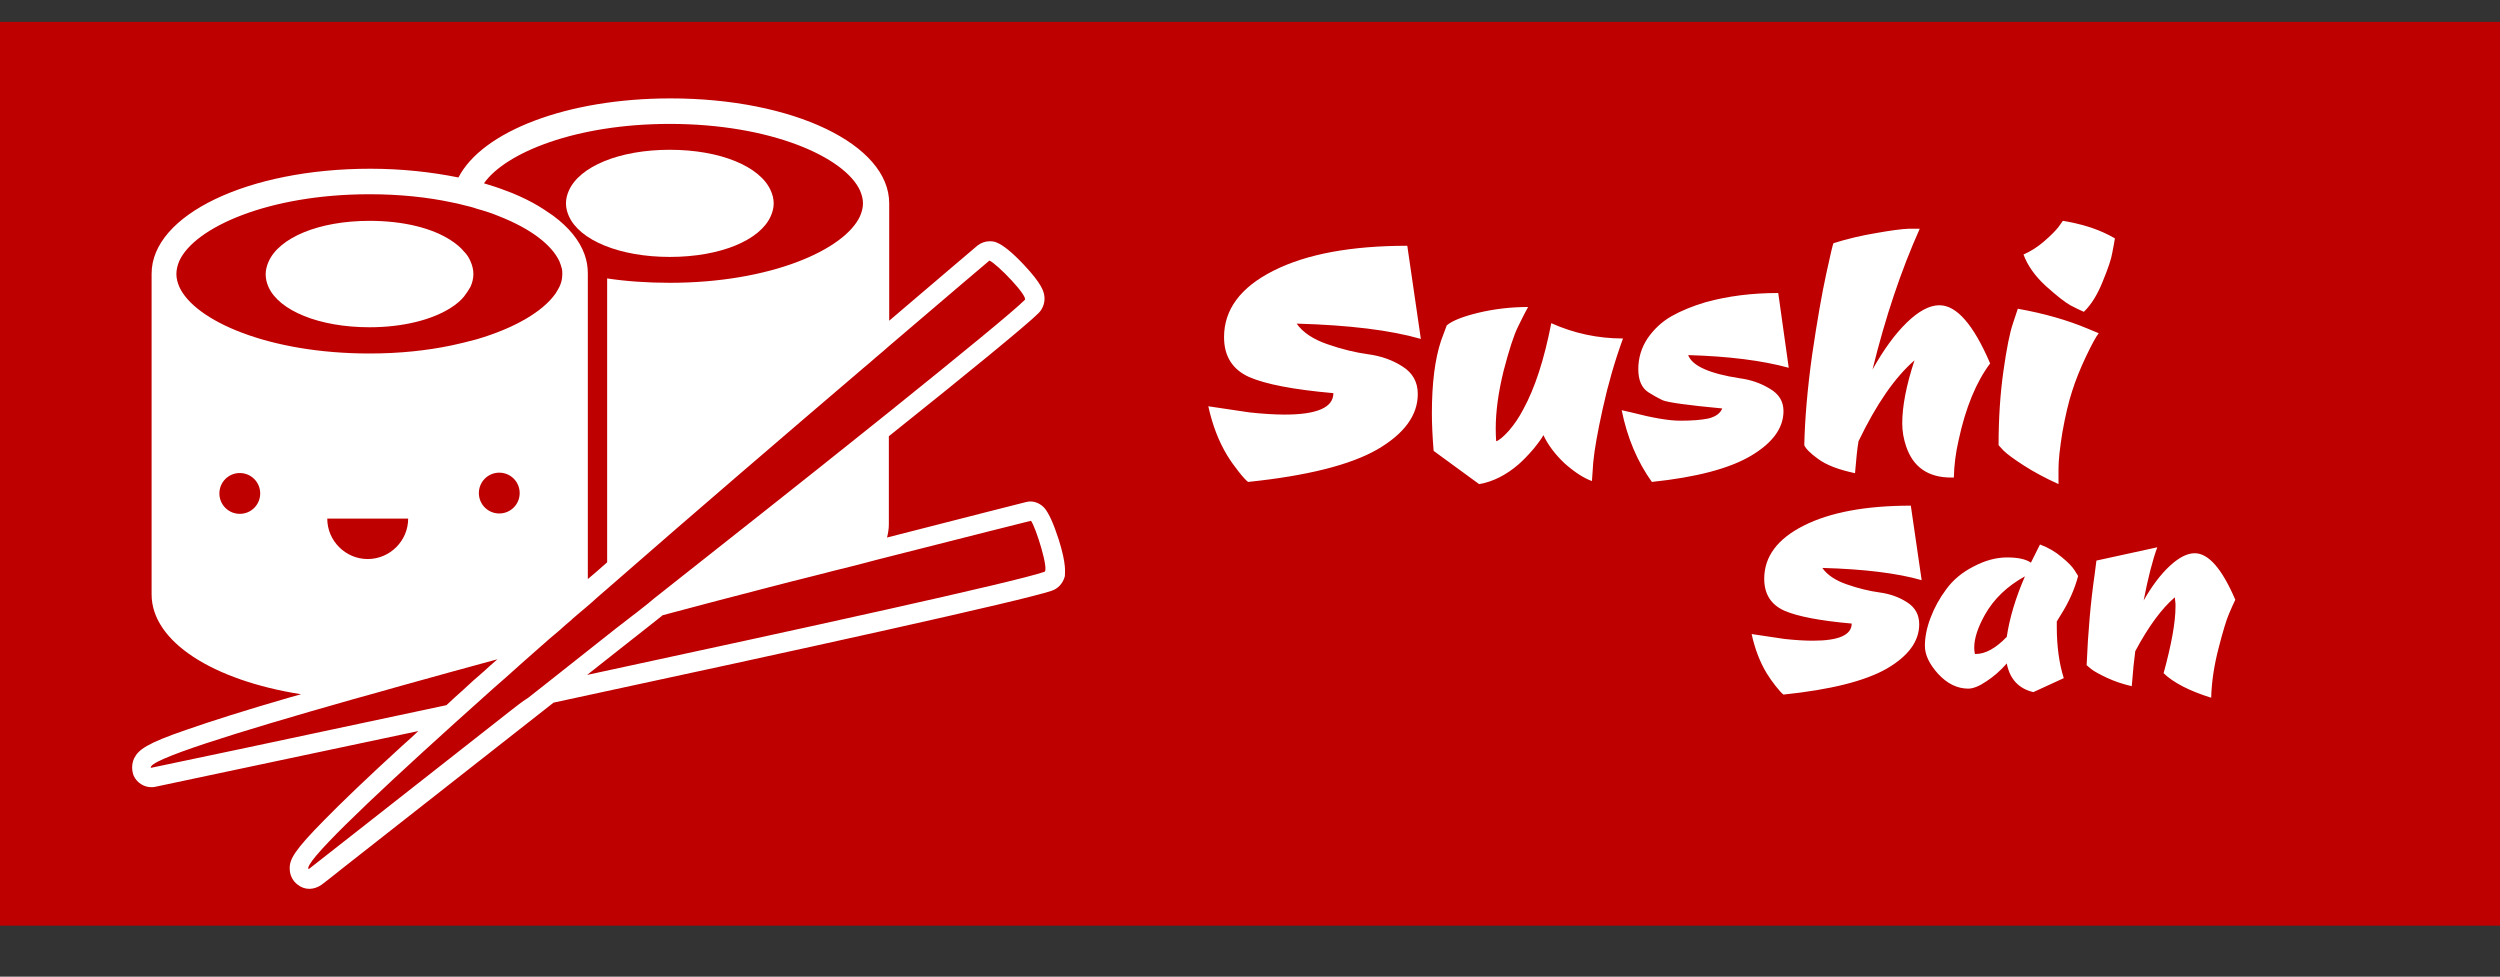 <svg width="686" height="268" viewBox="0 0 686 268" fill="none" xmlns="http://www.w3.org/2000/svg">
<rect x="0" y="0" width="686" height="268" fill="#333333" stroke="none"/>
<rect width="686" height="268" />
<rect id="SushiLogo-fond" y="6" width="686" height="248" fill="#BF0000"/>
<g id="SushiLogo-img">
<g id="Objects">
<g id="Group">
<g id="Group_2">
<path id="Vector" d="M183.8 70.5C197.7 70.5 208.6 65.9 211.5 59.3C212 58.2 212.3 57 212.3 55.8C212.3 54.6 212 53.4 211.5 52.3C208.6 45.7 197.7 41.1 183.8 41.1C169.9 41.1 159 45.7 156.1 52.3C155.6 53.4 155.3 54.6 155.3 55.8C155.3 57 155.6 58.2 156.1 59.3C159 65.9 170 70.5 183.8 70.5Z" fill="white"/>
<path id="Vector_2" d="M101.4 89.8C110.7 89.8 118.7 87.7 123.8 84.4C125.2 83.5 126.4 82.5 127.3 81.4C128 80.5 128.6 79.6 129.1 78.7C129.6 77.6 129.9 76.4 129.9 75.2C129.9 74 129.6 72.8 129.1 71.7C128.7 70.7 128.1 69.8 127.3 69C126.4 67.9 125.2 66.9 123.8 66C118.7 62.6 110.7 60.6 101.4 60.6C87.5 60.6 76.6 65.2 73.7 71.8C73.2 72.9 72.9 74.1 72.9 75.3C72.9 76.5 73.2 77.7 73.7 78.8C76.6 85.2 87.5 89.8 101.4 89.8Z" fill="white"/>
<path id="Vector_3" d="M290.5 148C289.1 143.7 287.8 140.8 286.6 139.4C285.6 138.3 284.2 137.6 282.7 137.6C282.3 137.6 281.8 137.7 281.4 137.8C281.1 137.9 265.9 141.7 243.4 147.5C243.7 146.3 243.9 145.1 243.9 143.9V119.7C266.3 101.8 281.8 89.1 285 85.9C286.3 84.6 286.9 82.6 286.5 80.8C286.3 79.9 285.9 77.9 280.9 72.6C277.8 69.3 275.3 67.3 273.6 66.6C273 66.3 272.3 66.2 271.6 66.2C270.4 66.2 269.2 66.6 268.2 67.4C268 67.6 258.5 75.6 244 88V55.8C244 39.6 217.6 27 184 27C155.5 27 132.3 36.1 125.8 48.7C118.4 47.2 110.2 46.3 101.6 46.3C68 46.3 41.6 59 41.6 75.1V163.1C41.6 176.1 58.5 186.7 82.6 190.5C81.5 190.8 80.5 191.1 79.4 191.4C67.3 194.9 57.9 197.9 51.3 200.2C40.2 204 38 205.7 36.8 208.1C36.1 209.6 36.1 211.4 36.7 212.9C37.6 214.8 39.5 216 41.5 216C41.9 216 42.2 216 42.6 215.9C43.5 215.7 46.3 215.1 50.6 214.2C71.4 209.8 93.2 205.2 114.8 200.6C113.3 202 111.8 203.4 110.3 204.7C101 213.2 93.9 220 89 225C80.8 233.3 79.4 235.8 79.5 238.4C79.5 240.1 80.3 241.7 81.6 242.7C82.6 243.5 83.7 243.9 84.9 243.9C86 243.9 87.2 243.5 88.2 242.8C88.9 242.3 91.2 240.5 94.7 237.7C113.3 223.1 132.8 207.8 151.9 192.8C221.2 177.9 280.7 164.8 288.6 162.1C290.4 161.5 291.7 160 292.2 158.1C292.2 157 292.7 155 290.5 148ZM286.6 156.9C279 159.6 219.6 172.6 161.1 185.2C166.5 180.9 171.9 176.7 177.2 172.5C178.6 171.4 180 170.3 181.5 169.1C181.6 169 181.7 168.9 181.9 168.8C186.9 167.5 191.8 166.2 196.6 164.9C205.9 162.5 214.9 160.1 223.4 158C227.2 157 230.9 156.1 234.5 155.2C236.6 154.7 238.6 154.1 240.6 153.6C265.7 147.2 282.9 142.9 282.9 142.9C284.2 144.6 287.9 156.4 286.6 156.9ZM140 195.1C110.4 218.4 87.2 236.5 84.7 238.5C83 237.1 100.3 220.5 124.9 198.3C126.2 197.1 127.5 196 128.8 194.8C130.1 193.6 131.4 192.5 132.7 191.3C134.7 189.5 136.7 187.7 138.8 185.9C141.7 183.3 144.7 180.6 147.8 177.9C148.3 177.4 148.9 177 149.4 176.5C150.3 175.7 151.3 174.8 152.3 174C152.8 173.6 153.2 173.2 153.7 172.8C154.7 171.9 155.7 171 156.8 170.1C156.9 170 157 169.9 157.1 169.8C157.8 169.2 158.5 168.6 159.2 168C159.6 167.7 160 167.3 160.4 167C160.6 166.8 160.9 166.6 161.1 166.4C162 165.6 162.9 164.9 163.7 164.1C164.7 163.2 165.7 162.4 166.7 161.5C191.3 140 217.1 117.9 236.9 101C238.1 100 239.3 99 240.4 98C241.6 97 242.8 96 243.9 95C260.5 80.8 271.5 71.5 271.5 71.5C273.6 72.4 282.2 81.3 281.2 82.3C278.2 85.3 263.8 97.1 243.9 113.1C242.7 114 241.6 115 240.4 115.9C239.2 116.8 238.1 117.8 236.9 118.7C219.8 132.4 199.5 148.4 179.5 164.2C178.9 164.7 178.3 165.2 177.7 165.7C176.6 166.6 175.5 167.4 174.4 168.3C174.1 168.5 173.9 168.7 173.6 168.9C172.3 169.9 170.9 171 169.6 172C169.5 172.1 169.3 172.2 169.2 172.3C162.5 177.6 155.9 182.8 149.6 187.8C148 189 146.5 190.3 144.9 191.5C143.1 192.6 141.6 193.9 140 195.1ZM96.8 191.9C101.1 190.7 105.5 189.5 110 188.2C118.5 185.8 127.4 183.4 136.5 180.9C135.2 182 134 183.1 132.8 184.2C130.8 185.9 128.9 187.6 127.1 189.3C125.5 190.7 124 192.1 122.5 193.5C79.9 202.6 44.9 210 41.4 210.7C40.4 208.6 64 201.2 96.8 191.9ZM49.2 71.6C53.4 62.4 73.7 53.3 101.4 53.3C109.6 53.3 117.2 54.1 123.8 55.5C125 55.7 126.1 56 127.3 56.3C128.6 56.6 129.8 56.9 130.9 57.3C133.1 57.9 135.2 58.6 137.1 59.4C145.7 62.8 151.4 67.2 153.5 71.7C153.8 72.4 154 73.1 154.2 73.8C154.3 74.3 154.3 74.7 154.3 75.2C154.3 75.9 154.2 76.7 154 77.4C153.9 77.8 153.7 78.3 153.5 78.7C153.2 79.3 152.8 80 152.4 80.6C149 85.4 141.4 90 130.8 93.1C129.7 93.4 128.5 93.7 127.3 94C126.2 94.3 125 94.5 123.8 94.8C117.1 96.2 109.6 97 101.4 97C73.7 97 53.4 88 49.2 78.7C48.7 77.5 48.4 76.4 48.4 75.2C48.4 74 48.7 72.8 49.2 71.6ZM183.8 34C211.5 34 231.8 43.1 236 52.3C236.5 53.5 236.8 54.6 236.8 55.8C236.8 57 236.5 58.1 236 59.3C231.8 68.5 211.5 77.6 183.8 77.6C177.7 77.6 171.9 77.2 166.6 76.4V79.9V83.4V154.3C164.8 155.9 163.1 157.4 161.3 158.9V82.6V79V75.4V75C161.3 73.2 161 71.5 160.4 69.8C159 65.9 156 62.3 151.8 59.2C150.1 58 148.3 56.8 146.3 55.7C143.9 54.4 141.3 53.2 138.5 52.2C136.7 51.5 134.8 50.9 132.8 50.3C138.7 41.9 158 34 183.8 34ZM71.4 135.4C71.4 138.5 68.9 141 65.8 141C62.7 141 60.2 138.5 60.2 135.4C60.2 132.3 62.7 129.8 65.8 129.8C68.9 129.8 71.4 132.3 71.4 135.4ZM137 140.9C133.9 140.9 131.4 138.4 131.4 135.3C131.4 132.2 133.9 129.7 137 129.7C140.1 129.7 142.6 132.2 142.6 135.3C142.6 138.4 140.1 140.9 137 140.9ZM112 142.3C112 148.4 107 153.4 100.9 153.4C94.8 153.4 89.8 148.4 89.8 142.3H112Z" fill="white"/>
</g>
</g>
</g>
</g>
<g id="SushiLogo-text">
<path id="Sushi" d="M389.04 108.12C389.04 113.96 385.32 119.04 377.88 123.36C370.44 127.6 358.64 130.56 342.48 132.24C341.92 131.84 341.04 130.88 339.84 129.36C338.64 127.84 337.6 126.36 336.72 124.92C334.4 121.08 332.68 116.6 331.56 111.48L342.84 113.16C346.52 113.56 349.76 113.76 352.56 113.76C361.44 113.76 365.88 111.8 365.88 107.88C355 106.92 347.28 105.44 342.72 103.44C338.16 101.36 335.88 97.72 335.88 92.52C335.88 84.92 340.4 78.84 349.44 74.28C358.48 69.72 370.72 67.44 386.16 67.44L389.88 93C381.56 90.6 370.2 89.2 355.8 88.8C357.48 91.2 360.28 93.08 364.2 94.44C368.12 95.8 371.84 96.72 375.36 97.2C378.96 97.68 382.12 98.8 384.84 100.56C387.64 102.32 389.04 104.84 389.04 108.12ZM393.388 123.72C393.068 119.8 392.908 116.36 392.908 113.4C392.908 105.16 393.748 98.52 395.428 93.48L396.988 89.28C398.508 88 401.428 86.84 405.748 85.8C410.148 84.76 414.668 84.24 419.308 84.24C418.588 85.52 417.668 87.32 416.548 89.64C415.428 91.88 414.108 95.92 412.588 101.76C411.148 107.6 410.428 112.88 410.428 117.6C410.428 118.8 410.468 119.96 410.548 121.08C411.348 120.84 412.508 119.88 414.028 118.2C415.548 116.44 416.868 114.48 417.988 112.32C421.188 106.48 423.748 98.6 425.668 88.68C431.908 91.48 438.468 92.88 445.348 92.88C443.108 99.04 441.268 105.4 439.828 111.96C438.388 118.44 437.508 123.4 437.188 126.84L436.828 132C434.588 131.2 432.108 129.6 429.388 127.2C426.748 124.72 424.788 122.12 423.508 119.4C423.108 120.2 422.188 121.48 420.748 123.24C419.308 124.92 417.948 126.32 416.668 127.44C413.228 130.4 409.628 132.2 405.868 132.84L393.388 123.72ZM489.389 112.8C489.389 117.44 486.429 121.52 480.509 125.04C474.589 128.56 465.509 130.96 453.269 132.24C449.269 126.64 446.509 120.08 444.989 112.56C444.989 112.56 445.869 112.76 447.629 113.16C453.469 114.68 457.949 115.44 461.069 115.44C464.269 115.44 466.829 115.24 468.749 114.84C470.749 114.36 472.029 113.44 472.589 112.08C463.149 111.2 457.669 110.44 456.149 109.8C454.709 109.08 453.429 108.36 452.309 107.64C450.469 106.44 449.549 104.32 449.549 101.28C449.549 98.24 450.389 95.44 452.069 92.88C453.829 90.32 456.029 88.28 458.669 86.76C461.389 85.24 464.509 83.96 468.029 82.92C474.109 81.24 480.749 80.4 487.949 80.4L490.829 100.92C483.549 98.92 474.349 97.76 463.229 97.44C464.349 100.4 469.069 102.52 477.389 103.8C480.429 104.2 483.189 105.16 485.669 106.68C488.149 108.12 489.389 110.16 489.389 112.8ZM532.176 83.76C536.896 83.76 541.536 89.08 546.096 99.72C542.256 104.84 539.376 111.84 537.456 120.72C536.656 124.16 536.216 127.6 536.136 131.04H535.416C529.096 131.04 524.976 128.2 523.056 122.52C522.336 120.44 521.976 118.32 521.976 116.16C521.976 111.44 523.096 105.68 525.336 98.88C519.976 103.52 514.856 110.92 509.976 121.08C509.656 122.92 509.336 125.84 509.016 129.84C504.456 128.88 501.056 127.56 498.816 125.88C496.736 124.36 495.496 123.12 495.096 122.16C495.256 114.8 495.976 106.52 497.256 97.32C498.616 88.12 499.896 80.76 501.096 75.24C502.296 69.64 502.976 66.8 503.136 66.72C506.976 65.52 510.856 64.6 514.776 63.96C518.776 63.24 521.776 62.84 523.776 62.76H526.776C521.656 74.2 517.336 87.08 513.816 101.4C516.856 95.96 519.976 91.68 523.176 88.56C526.456 85.36 529.456 83.76 532.176 83.76ZM572.41 97.8C570.81 101.16 569.53 104.36 568.57 107.4C567.61 110.36 566.73 114.08 565.93 118.56C565.21 122.96 564.85 126.36 564.85 128.76C564.85 131.08 564.85 132.44 564.85 132.84C561.17 131.16 557.97 129.44 555.25 127.68C552.53 125.92 550.69 124.56 549.73 123.6L548.41 122.16C548.41 114.88 548.85 108.12 549.73 101.88C550.61 95.64 551.49 91.24 552.37 88.68L553.69 84.72C560.89 86 567.33 87.84 573.01 90.24L575.89 91.44C575.17 92.32 574.01 94.44 572.41 97.8ZM571.81 85.56C570.85 85.16 569.61 84.56 568.09 83.76C566.65 82.96 564.41 81.2 561.37 78.48C558.41 75.76 556.37 72.88 555.25 69.84C557.25 68.96 559.13 67.76 560.89 66.24C562.73 64.64 564.05 63.32 564.85 62.28L566.05 60.6C570.93 61.4 575.09 62.68 578.53 64.44L580.33 65.4C580.17 66.44 579.93 67.76 579.61 69.36C579.37 70.96 578.49 73.6 576.97 77.28C575.53 80.88 573.81 83.64 571.81 85.56Z" fill="white"/>
<path id="San" d="M526.632 171.296C526.632 175.968 523.656 180.032 517.704 183.488C511.752 186.88 502.312 189.248 489.384 190.592C488.936 190.272 488.232 189.504 487.272 188.288C486.312 187.072 485.48 185.888 484.776 184.736C482.92 181.664 481.544 178.08 480.648 173.984L489.672 175.328C492.616 175.648 495.208 175.808 497.448 175.808C504.552 175.808 508.104 174.24 508.104 171.104C499.4 170.336 493.224 169.152 489.576 167.552C485.928 165.888 484.104 162.976 484.104 158.816C484.104 152.736 487.72 147.872 494.952 144.224C502.184 140.576 511.976 138.752 524.328 138.752L527.304 159.2C520.648 157.28 511.56 156.16 500.04 155.84C501.384 157.76 503.624 159.264 506.76 160.352C509.896 161.44 512.872 162.176 515.688 162.56C518.568 162.944 521.096 163.84 523.272 165.248C525.512 166.656 526.632 168.672 526.632 171.296ZM564.383 171.968C564.383 177.344 565.023 182.048 566.303 186.08L557.951 189.92C553.919 188.96 551.487 186.336 550.655 182.048C548.991 183.968 547.135 185.6 545.087 186.944C543.103 188.288 541.439 188.96 540.095 188.96C537.087 188.96 534.335 187.616 531.839 184.928C529.407 182.24 528.191 179.68 528.191 177.248C528.191 174.816 528.703 172.256 529.727 169.568C530.751 166.816 532.191 164.192 534.047 161.696C535.903 159.136 538.399 157.056 541.535 155.456C544.671 153.792 547.743 152.96 550.751 152.96C553.759 152.96 555.935 153.44 557.279 154.4L559.775 149.408C562.015 150.24 563.999 151.392 565.727 152.864C567.455 154.272 568.639 155.488 569.279 156.512L570.239 158.048C569.279 161.696 567.679 165.28 565.439 168.8L564.383 170.528C564.383 171.04 564.383 171.52 564.383 171.968ZM542.111 179.456C544.799 179.456 547.647 177.888 550.655 174.752C551.423 169.568 553.087 164.032 555.647 158.144C550.783 160.832 547.135 164.32 544.703 168.608C542.719 172.128 541.727 175.168 541.727 177.728C541.727 178.304 541.791 178.88 541.919 179.456C541.983 179.456 542.047 179.456 542.111 179.456ZM593.69 184.736C595.866 176.8 596.954 170.72 596.954 166.496C596.954 166.176 596.954 165.888 596.954 165.632L596.762 163.904C593.114 167.04 589.498 171.968 585.914 178.688C585.594 180.992 585.274 184.192 584.954 188.288C582.458 187.712 580.186 186.944 578.138 185.984C576.09 185.024 574.65 184.224 573.818 183.584L572.57 182.528C572.954 173.376 573.69 165.056 574.778 157.568L575.258 153.824L591.962 150.176C590.682 153.632 589.434 158.496 588.218 164.768C590.522 160.736 592.922 157.568 595.418 155.264C597.914 152.96 600.186 151.808 602.234 151.808C606.01 151.808 609.722 156.064 613.37 164.576C612.922 165.472 612.346 166.752 611.642 168.416C610.938 170.016 609.978 173.184 608.762 177.92C607.546 182.592 606.874 187.104 606.746 191.456C600.794 189.6 596.442 187.36 593.69 184.736Z" fill="white"/>
</g>
</svg>
